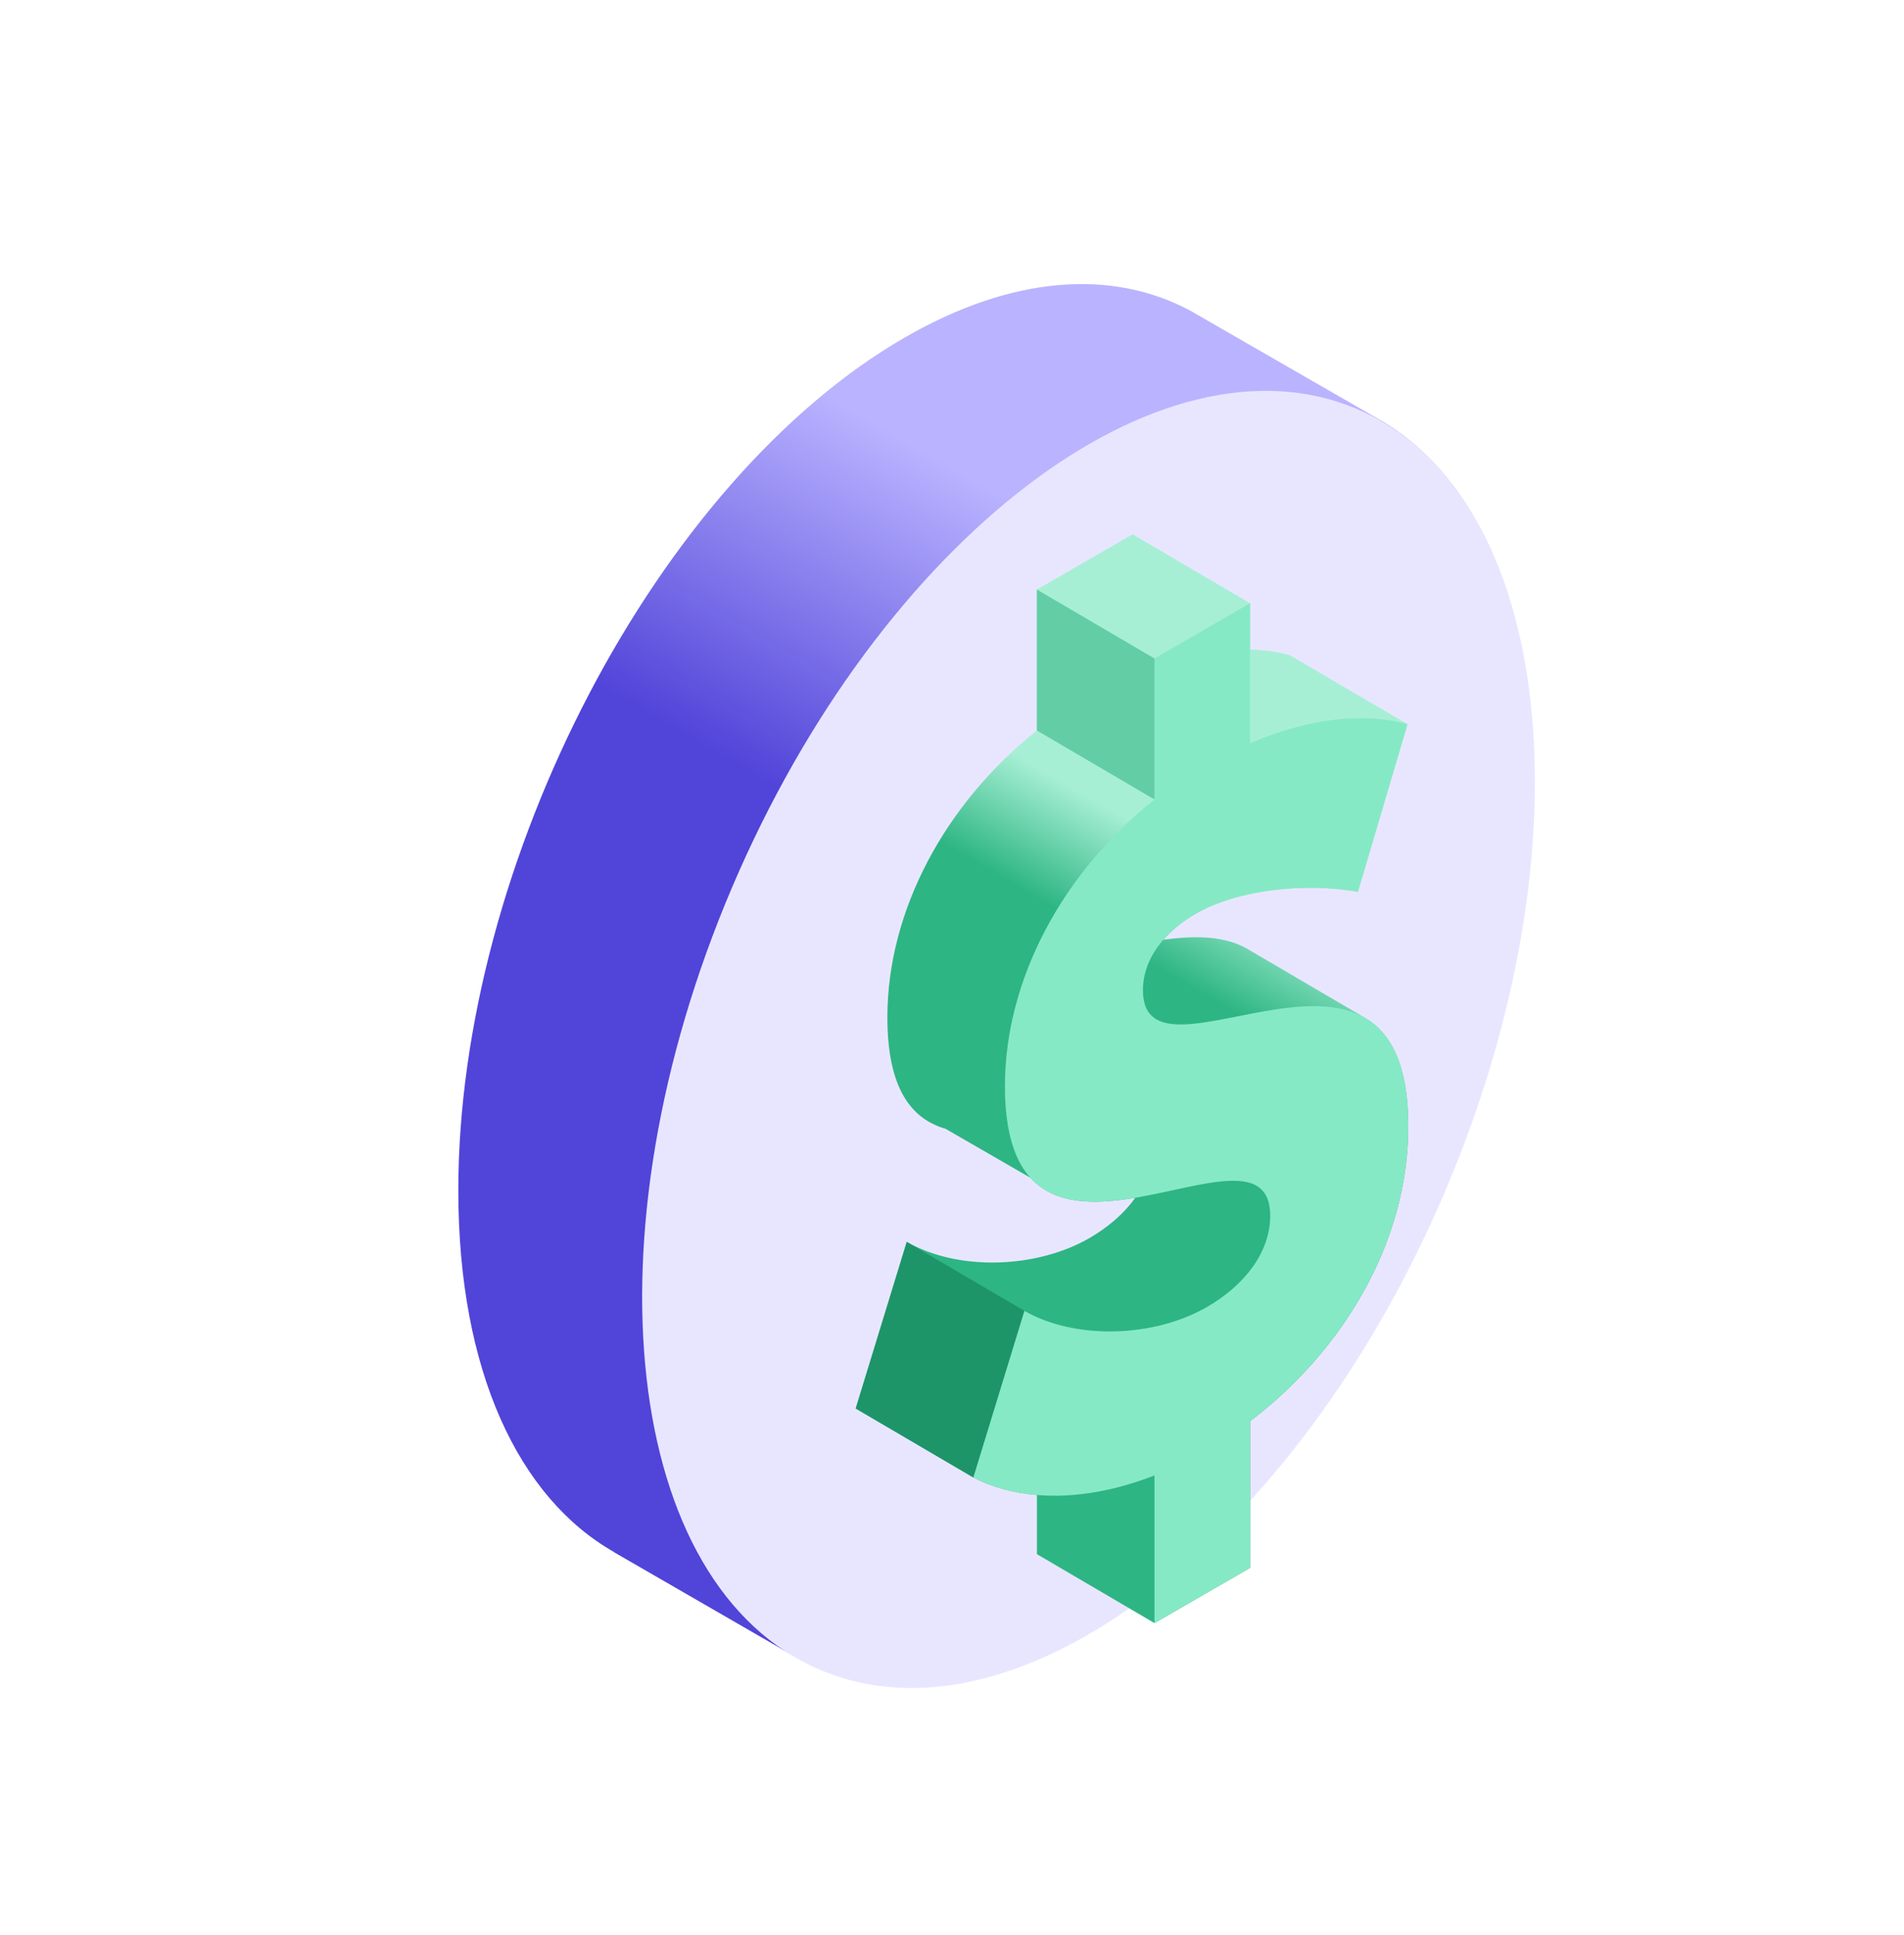 <svg width="63" height="64" viewBox="0 0 63 64" fill="none" xmlns="http://www.w3.org/2000/svg">
<path d="M45.833 13.991L45.834 13.99L39.356 10.26L39.355 10.261C36.798 8.906 33.513 9.099 29.929 11.169C21.775 15.876 15.165 28.506 15.165 39.379C15.165 45.356 17.166 49.552 20.32 51.341L20.318 51.346L26.237 54.763L26.243 54.751C28.845 56.306 32.258 56.193 35.998 54.034C44.153 49.326 50.763 36.696 50.763 25.824C50.762 19.989 48.857 15.85 45.833 13.991Z" fill="url(#paint0_linear)"/>
<path d="M47.815 39.411C52.722 27.894 51.418 16.307 44.903 13.531C38.387 10.755 29.128 17.841 24.221 29.357C19.313 40.874 20.617 52.461 27.133 55.237C33.648 58.013 42.908 50.927 47.815 39.411Z" fill="#E8E6FF"/>
<path d="M45.189 33.684L41.345 31.431C40.565 30.942 39.536 30.944 38.494 31.087C38.777 30.761 39.137 30.47 39.556 30.229C40.936 29.432 43.172 29.188 44.932 29.504L46.573 23.957L42.683 21.677C42.279 21.563 41.835 21.501 41.364 21.486V19.955L37.474 17.675L34.31 19.501V24.164C31.265 26.588 29.362 30.129 29.362 33.65C29.362 36.029 30.166 37.015 31.286 37.339L34.099 38.962C34.922 39.868 36.239 39.845 37.565 39.621C37.203 40.131 36.683 40.587 36.047 40.955C34.31 41.958 31.717 42.059 30.004 41.081L28.315 46.592L32.205 48.873C32.829 49.196 33.541 49.388 34.31 49.452V51.41L38.2 53.69L41.364 51.863V47.01C44.361 44.741 46.597 41.166 46.597 37.264C46.597 35.237 46.032 34.186 45.189 33.684Z" fill="url(#paint1_linear)"/>
<path d="M41.362 47.01V51.863L38.199 53.689V48.805C35.962 49.684 33.797 49.696 32.204 48.872L33.893 43.361C35.605 44.339 38.199 44.237 39.935 43.235C41.22 42.493 42.029 41.392 42.029 40.218C42.029 36.444 33.251 43.796 33.251 35.929C33.251 32.409 35.154 28.868 38.199 26.444V21.781L41.362 19.955V24.585C43.313 23.745 45.169 23.561 46.572 23.956L44.931 29.503C43.17 29.187 40.934 29.432 39.554 30.228C38.508 30.833 37.818 31.738 37.818 32.753C37.818 36.433 46.596 29.271 46.596 37.264C46.596 41.166 44.36 44.74 41.362 47.01Z" fill="#86E9C5"/>
<path d="M34.309 24.164L38.199 26.445V21.782L34.309 19.502V24.164Z" fill="#63CDA6"/>
<path d="M33.893 43.361L30.003 41.081L28.314 46.592L32.203 48.872L33.893 43.361Z" fill="#1E9469"/>
<defs>
<linearGradient id="paint0_linear" x1="33.965" y1="30.866" x2="40.033" y2="20.356" gradientUnits="userSpaceOnUse">
<stop stop-color="#5144D9"/>
<stop offset="1" stop-color="#BAB3FF"/>
</linearGradient>
<linearGradient id="paint1_linear" x1="39.533" y1="32.744" x2="41.427" y2="29.464" gradientUnits="userSpaceOnUse">
<stop stop-color="#2DB583"/>
<stop offset="1" stop-color="#A7EFD4"/>
</linearGradient>
</defs>
</svg>

